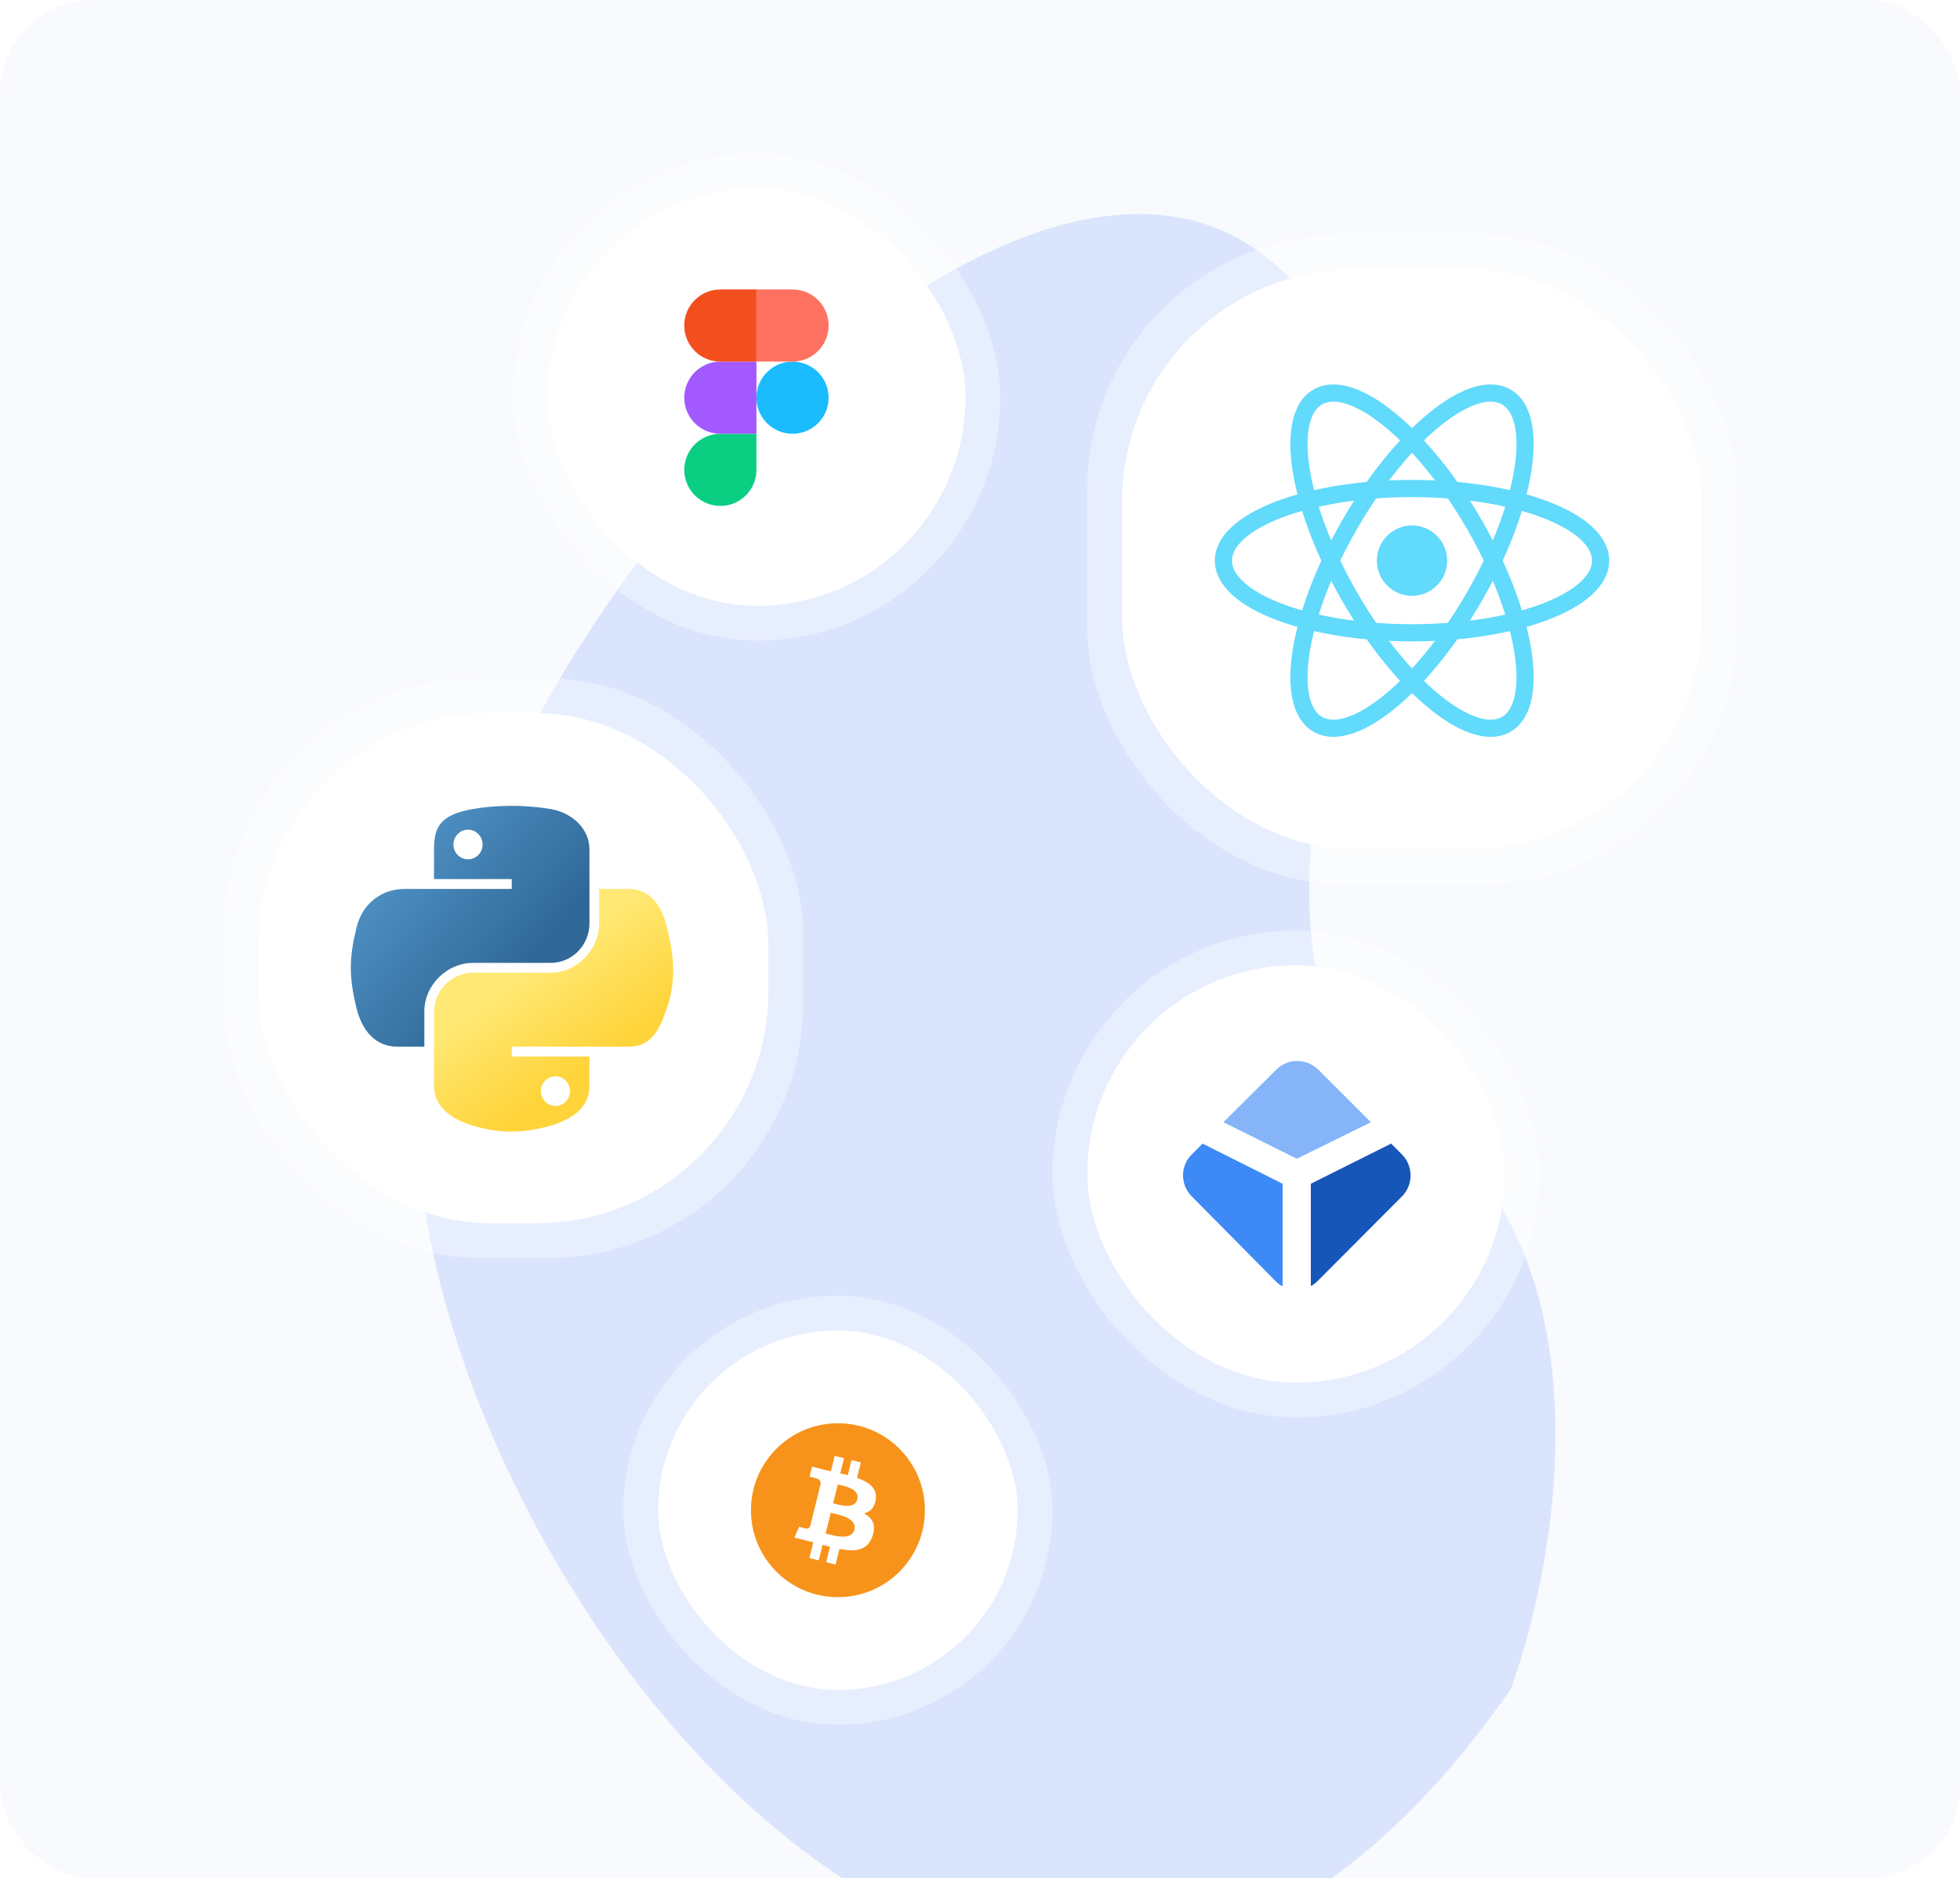 <svg width="676" height="648" viewBox="0 0 676 648" fill="none" xmlns="http://www.w3.org/2000/svg">
<g clip-path="url(#clip0_9535_12876)">
<rect width="676" height="648" rx="32" fill="#F9FAFD"/>
<g opacity="0.16" filter="url(#filter0_f_9535_12876)">
<path d="M484.735 382.107C555.757 427.87 538.516 534.958 521.017 582.782C351.978 825.354 140.224 535.791 144.257 382.171C148.291 228.551 337.668 24.5 430.946 84.604C524.225 144.707 395.957 324.903 484.735 382.107Z" fill="#3573FC"/>
</g>
<rect x="177" y="53" width="168" height="168" rx="84" fill="white" fill-opacity="0.36"/>
<rect x="189" y="65" width="144" height="144" rx="72" fill="white"/>
<path d="M236 162.089C236 155.215 241.572 149.643 248.446 149.643H260.893V162.089C260.893 168.963 255.32 174.536 248.446 174.536C241.572 174.536 236 168.963 236 162.089Z" fill="#0ACF83"/>
<path d="M260.893 137.196C260.893 130.323 266.465 124.75 273.339 124.75C280.213 124.75 285.786 130.322 285.786 137.196C285.786 144.07 280.213 149.643 273.339 149.643C266.465 149.643 260.893 144.07 260.893 137.196Z" fill="#1ABCFE"/>
<path d="M236 137.196C236 144.07 241.572 149.643 248.446 149.643H260.893V124.75H248.446C241.572 124.75 236 130.322 236 137.196Z" fill="#A259FF"/>
<path d="M260.893 99.857V124.75H273.339C280.213 124.75 285.786 119.178 285.786 112.304C285.786 105.43 280.213 99.857 273.339 99.857H260.893Z" fill="#FF7262"/>
<path d="M236 112.304C236 119.178 241.572 124.75 248.446 124.75H260.893V99.857H248.446C241.572 99.857 236 105.43 236 112.304Z" fill="#F24E1E"/>
<rect x="375" y="81" width="224" height="224" rx="88" fill="white" fill-opacity="0.36"/>
<rect x="387" y="93" width="200" height="200" rx="80" fill="white"/>
<g clip-path="url(#clip1_9535_12876)">
<path d="M487.001 205.561C493.695 205.561 499.122 200.122 499.122 193.413C499.122 186.704 493.695 181.265 487.001 181.265C480.306 181.265 474.879 186.704 474.879 193.413C474.879 200.122 480.306 205.561 487.001 205.561Z" fill="#61DAFB"/>
<path d="M549.087 193.414C549.087 191.108 547.877 188.572 544.952 185.925C542.027 183.279 537.625 180.758 531.937 178.582C520.581 174.237 504.695 171.487 487 171.487C469.305 171.487 453.419 174.237 442.063 178.582C436.375 180.758 431.973 183.279 429.048 185.925C426.123 188.572 424.913 191.108 424.913 193.414C424.913 195.72 426.122 198.256 429.048 200.902C431.973 203.549 436.375 206.07 442.063 208.246C453.419 212.591 469.306 215.341 487 215.341C504.694 215.341 520.581 212.591 531.937 208.246C537.625 206.07 542.027 203.549 544.952 200.902C547.878 198.256 549.087 195.72 549.087 193.414ZM555 193.414C555 197.98 552.57 201.993 548.914 205.301C545.257 208.609 540.127 211.451 534.044 213.779C521.859 218.441 505.226 221.267 487 221.267C468.774 221.267 452.141 218.441 439.956 213.779C433.873 211.451 428.743 208.609 425.086 205.301C421.43 201.993 419 197.98 419 193.414C419 188.847 421.43 184.835 425.086 181.527C428.743 178.219 433.873 175.371 439.956 173.043C452.141 168.381 468.774 165.561 487 165.561C505.226 165.561 521.859 168.381 534.044 173.043C540.127 175.371 545.257 178.219 548.914 181.527C552.57 184.835 555 188.847 555 193.414Z" fill="#61DAFB"/>
<path d="M518.045 247.3C520.037 246.147 521.624 243.829 522.449 239.967C523.273 236.105 523.25 231.024 522.287 224.999C520.364 212.971 514.797 197.807 505.949 182.45C497.102 167.092 486.782 154.679 477.35 146.995C472.625 143.147 468.246 140.586 464.496 139.371C460.747 138.155 457.95 138.374 455.958 139.527C453.966 140.68 452.378 142.997 451.554 146.859C450.73 150.722 450.753 155.803 451.716 161.828C453.639 173.856 459.206 189.02 468.053 204.377C476.9 219.734 487.22 232.148 496.653 239.831C501.377 243.68 505.757 246.24 509.506 247.456C513.256 248.671 516.052 248.452 518.045 247.3ZM521.001 252.432C517.055 254.715 512.373 254.613 507.687 253.093C502.999 251.573 497.978 248.542 492.926 244.427C482.804 236.182 472.045 223.159 462.932 207.34C453.819 191.521 447.945 175.672 445.881 162.765C444.851 156.322 444.742 150.449 445.773 145.62C446.803 140.793 449.056 136.678 453.001 134.394C456.947 132.111 461.629 132.214 466.316 133.734C471.004 135.253 476.029 138.281 481.082 142.397C491.203 150.642 501.958 163.668 511.07 179.487C520.183 195.305 526.063 211.152 528.126 224.059C529.157 230.502 529.26 236.378 528.23 241.206C527.199 246.034 524.947 250.149 521.001 252.432Z" fill="#61DAFB"/>
<path d="M455.958 247.299C457.95 248.452 460.747 248.67 464.496 247.455C468.246 246.239 472.625 243.679 477.35 239.83C486.782 232.147 497.102 219.734 505.949 204.376C514.797 189.018 520.364 173.855 522.287 161.827C523.25 155.802 523.273 150.721 522.449 146.858C521.624 142.996 520.037 140.678 518.045 139.525C516.052 138.373 513.256 138.154 509.506 139.37C505.757 140.585 501.377 143.146 496.653 146.994C487.22 154.677 476.9 167.091 468.053 182.449C459.206 197.806 453.639 212.97 451.716 224.998C450.753 231.023 450.73 236.104 451.554 239.966C452.378 243.828 453.966 246.146 455.958 247.299ZM453.001 252.431C449.056 250.147 446.803 246.033 445.773 241.205C444.742 236.377 444.851 230.504 445.881 224.061C447.945 211.154 453.819 195.304 462.932 179.485C472.045 163.667 482.804 150.644 492.926 142.399C497.978 138.283 502.999 135.252 507.686 133.732C512.373 132.213 517.055 132.111 521.001 134.393C524.947 136.677 527.199 140.792 528.23 145.619C529.26 150.448 529.157 156.323 528.126 162.766C526.063 175.673 520.183 191.52 511.07 207.339C501.958 223.157 491.203 236.184 481.082 244.429C476.029 248.544 471.004 251.572 466.316 253.092C461.629 254.611 456.947 254.714 453.001 252.431Z" fill="#61DAFB"/>
</g>
<rect x="77" y="234" width="200" height="200" rx="88" fill="white" fill-opacity="0.36"/>
<rect x="89" y="246" width="176" height="176" rx="80" fill="white"/>
<path d="M175.918 278.005C171.334 278.026 166.957 278.417 163.108 279.099C151.758 281.104 149.698 285.299 149.698 293.039V303.259H176.508V306.665H149.698H139.638C131.846 306.665 125.018 311.349 122.888 320.255C120.426 330.465 120.317 336.845 122.888 347.505C124.794 355.443 129.346 361.095 137.138 361.095H146.357V348.845C146.357 339.995 154.014 332.185 163.107 332.185H189.887C197.342 332.185 203.297 326.047 203.297 318.565V293.035C203.297 285.769 197.167 280.315 189.887 279.095C185.281 278.328 180.502 277.98 175.917 278.001L175.918 278.005ZM161.418 286.224C164.188 286.224 166.449 288.523 166.449 291.349C166.449 294.165 164.187 296.443 161.418 296.443C158.639 296.443 156.387 294.166 156.387 291.349C156.387 288.523 158.639 286.224 161.418 286.224Z" fill="url(#paint0_linear_9535_12876)"/>
<path d="M206.635 306.657V318.567C206.635 327.798 198.809 335.567 189.885 335.567H163.105C155.769 335.567 149.695 341.845 149.695 349.187V374.717C149.695 381.983 156.014 386.257 163.105 388.337C171.592 390.833 179.735 391.284 189.885 388.337C196.635 386.383 203.295 382.449 203.295 374.717V364.497H176.515V361.091H203.295H216.705C224.497 361.091 227.405 355.656 230.115 347.501C232.914 339.102 232.795 331.021 230.115 320.251C228.189 312.494 224.511 306.661 216.705 306.661H206.645L206.635 306.657ZM191.575 371.317C194.354 371.317 196.606 373.594 196.606 376.411C196.606 379.237 194.354 381.536 191.575 381.536C188.805 381.536 186.544 379.237 186.544 376.411C186.544 373.595 188.806 371.317 191.575 371.317Z" fill="url(#paint1_linear_9535_12876)"/>
<rect x="215" y="447" width="148" height="148" rx="74" fill="white" fill-opacity="0.36"/>
<rect x="227" y="459" width="124" height="124" rx="62" fill="white"/>
<g clip-path="url(#clip2_9535_12876)">
<path d="M319 521C319 504.431 305.569 491 289 491C272.431 491 259 504.431 259 521C259 537.569 272.431 551 289 551C305.569 551 319 537.569 319 521Z" fill="#F7931A"/>
<path d="M302.052 517.325C302.637 513.385 299.658 511.267 295.586 509.854L296.907 504.516L293.681 503.707L292.395 508.904C291.547 508.691 290.676 508.49 289.811 508.291L291.106 503.06L287.882 502.25L286.56 507.586C285.859 507.425 285.169 507.266 284.501 507.098L284.505 507.081L280.056 505.963L279.198 509.433C279.198 509.433 281.591 509.985 281.541 510.019C282.847 510.348 283.083 511.219 283.044 511.909L281.539 517.99C281.629 518.013 281.746 518.046 281.875 518.098C281.767 518.071 281.652 518.042 281.534 518.013L279.424 526.532C279.264 526.931 278.859 527.531 277.946 527.303C277.978 527.351 275.602 526.714 275.602 526.714L274 530.433L278.198 531.487C278.979 531.685 279.744 531.891 280.498 532.085L279.163 537.484L282.385 538.294L283.707 532.952C284.587 533.193 285.441 533.415 286.277 533.624L284.96 538.94L288.186 539.75L289.52 534.361C295.021 535.41 299.157 534.987 300.898 529.976C302.301 525.941 300.828 523.614 297.934 522.096C300.042 521.607 301.629 520.21 302.053 517.326L302.052 517.325ZM294.682 527.735C293.685 531.77 286.94 529.589 284.754 529.042L286.525 521.889C288.712 522.439 295.723 523.527 294.682 527.735ZM295.679 517.267C294.77 520.937 289.156 519.072 287.336 518.615L288.941 512.128C290.762 512.585 296.626 513.439 295.679 517.267Z" fill="white"/>
</g>
<rect x="363" y="321" width="168" height="168" rx="84" fill="white" fill-opacity="0.36"/>
<rect x="375" y="333" width="144" height="144" rx="72" fill="white"/>
<path d="M414.773 394.527L411.183 398.117C407.081 402.014 406.978 408.476 410.875 412.578C410.978 412.681 411.081 412.783 411.183 412.886L440.004 442.014C440.722 442.732 441.44 443.347 442.363 443.758V408.373L414.773 394.527Z" fill="#3D89F5"/>
<path d="M479.798 394.527L483.388 398.117C487.388 402.014 487.593 408.476 483.695 412.578C483.593 412.681 483.49 412.783 483.388 412.886L454.464 441.911C453.746 442.629 453.029 443.245 452.105 443.655V408.373L479.798 394.527Z" fill="#1656B9"/>
<path d="M472.821 387.142L454.77 369.091C450.77 365.091 444.308 364.988 440.308 368.886C440.206 368.988 440.103 368.988 440.103 369.091L421.949 387.142L447.283 399.758L472.821 387.142Z" fill="#85B5F8"/>
</g>
<defs>
<filter id="filter0_f_9535_12876" x="-55.801" y="-126.171" width="792.27" height="1002.24" filterUnits="userSpaceOnUse" color-interpolation-filters="sRGB">
<feFlood flood-opacity="0" result="BackgroundImageFix"/>
<feBlend mode="normal" in="SourceGraphic" in2="BackgroundImageFix" result="shape"/>
<feGaussianBlur stdDeviation="100" result="effect1_foregroundBlur_9535_12876"/>
</filter>
<linearGradient id="paint0_linear_9535_12876" x1="120.998" y1="278.003" x2="182.846" y2="330.686" gradientUnits="userSpaceOnUse">
<stop stop-color="#5A9FD4"/>
<stop offset="1" stop-color="#306998"/>
</linearGradient>
<linearGradient id="paint1_linear_9535_12876" x1="190.943" y1="375.585" x2="168.72" y2="344.492" gradientUnits="userSpaceOnUse">
<stop stop-color="#FFD43B"/>
<stop offset="1" stop-color="#FFE873"/>
</linearGradient>
<clipPath id="clip0_9535_12876">
<rect width="676" height="648" rx="32" fill="white"/>
</clipPath>
<clipPath id="clip1_9535_12876">
<rect width="136" height="136" fill="white" transform="translate(419 125)"/>
</clipPath>
<clipPath id="clip2_9535_12876">
<rect width="60" height="60" fill="white" transform="translate(259 491)"/>
</clipPath>
</defs>
</svg>
